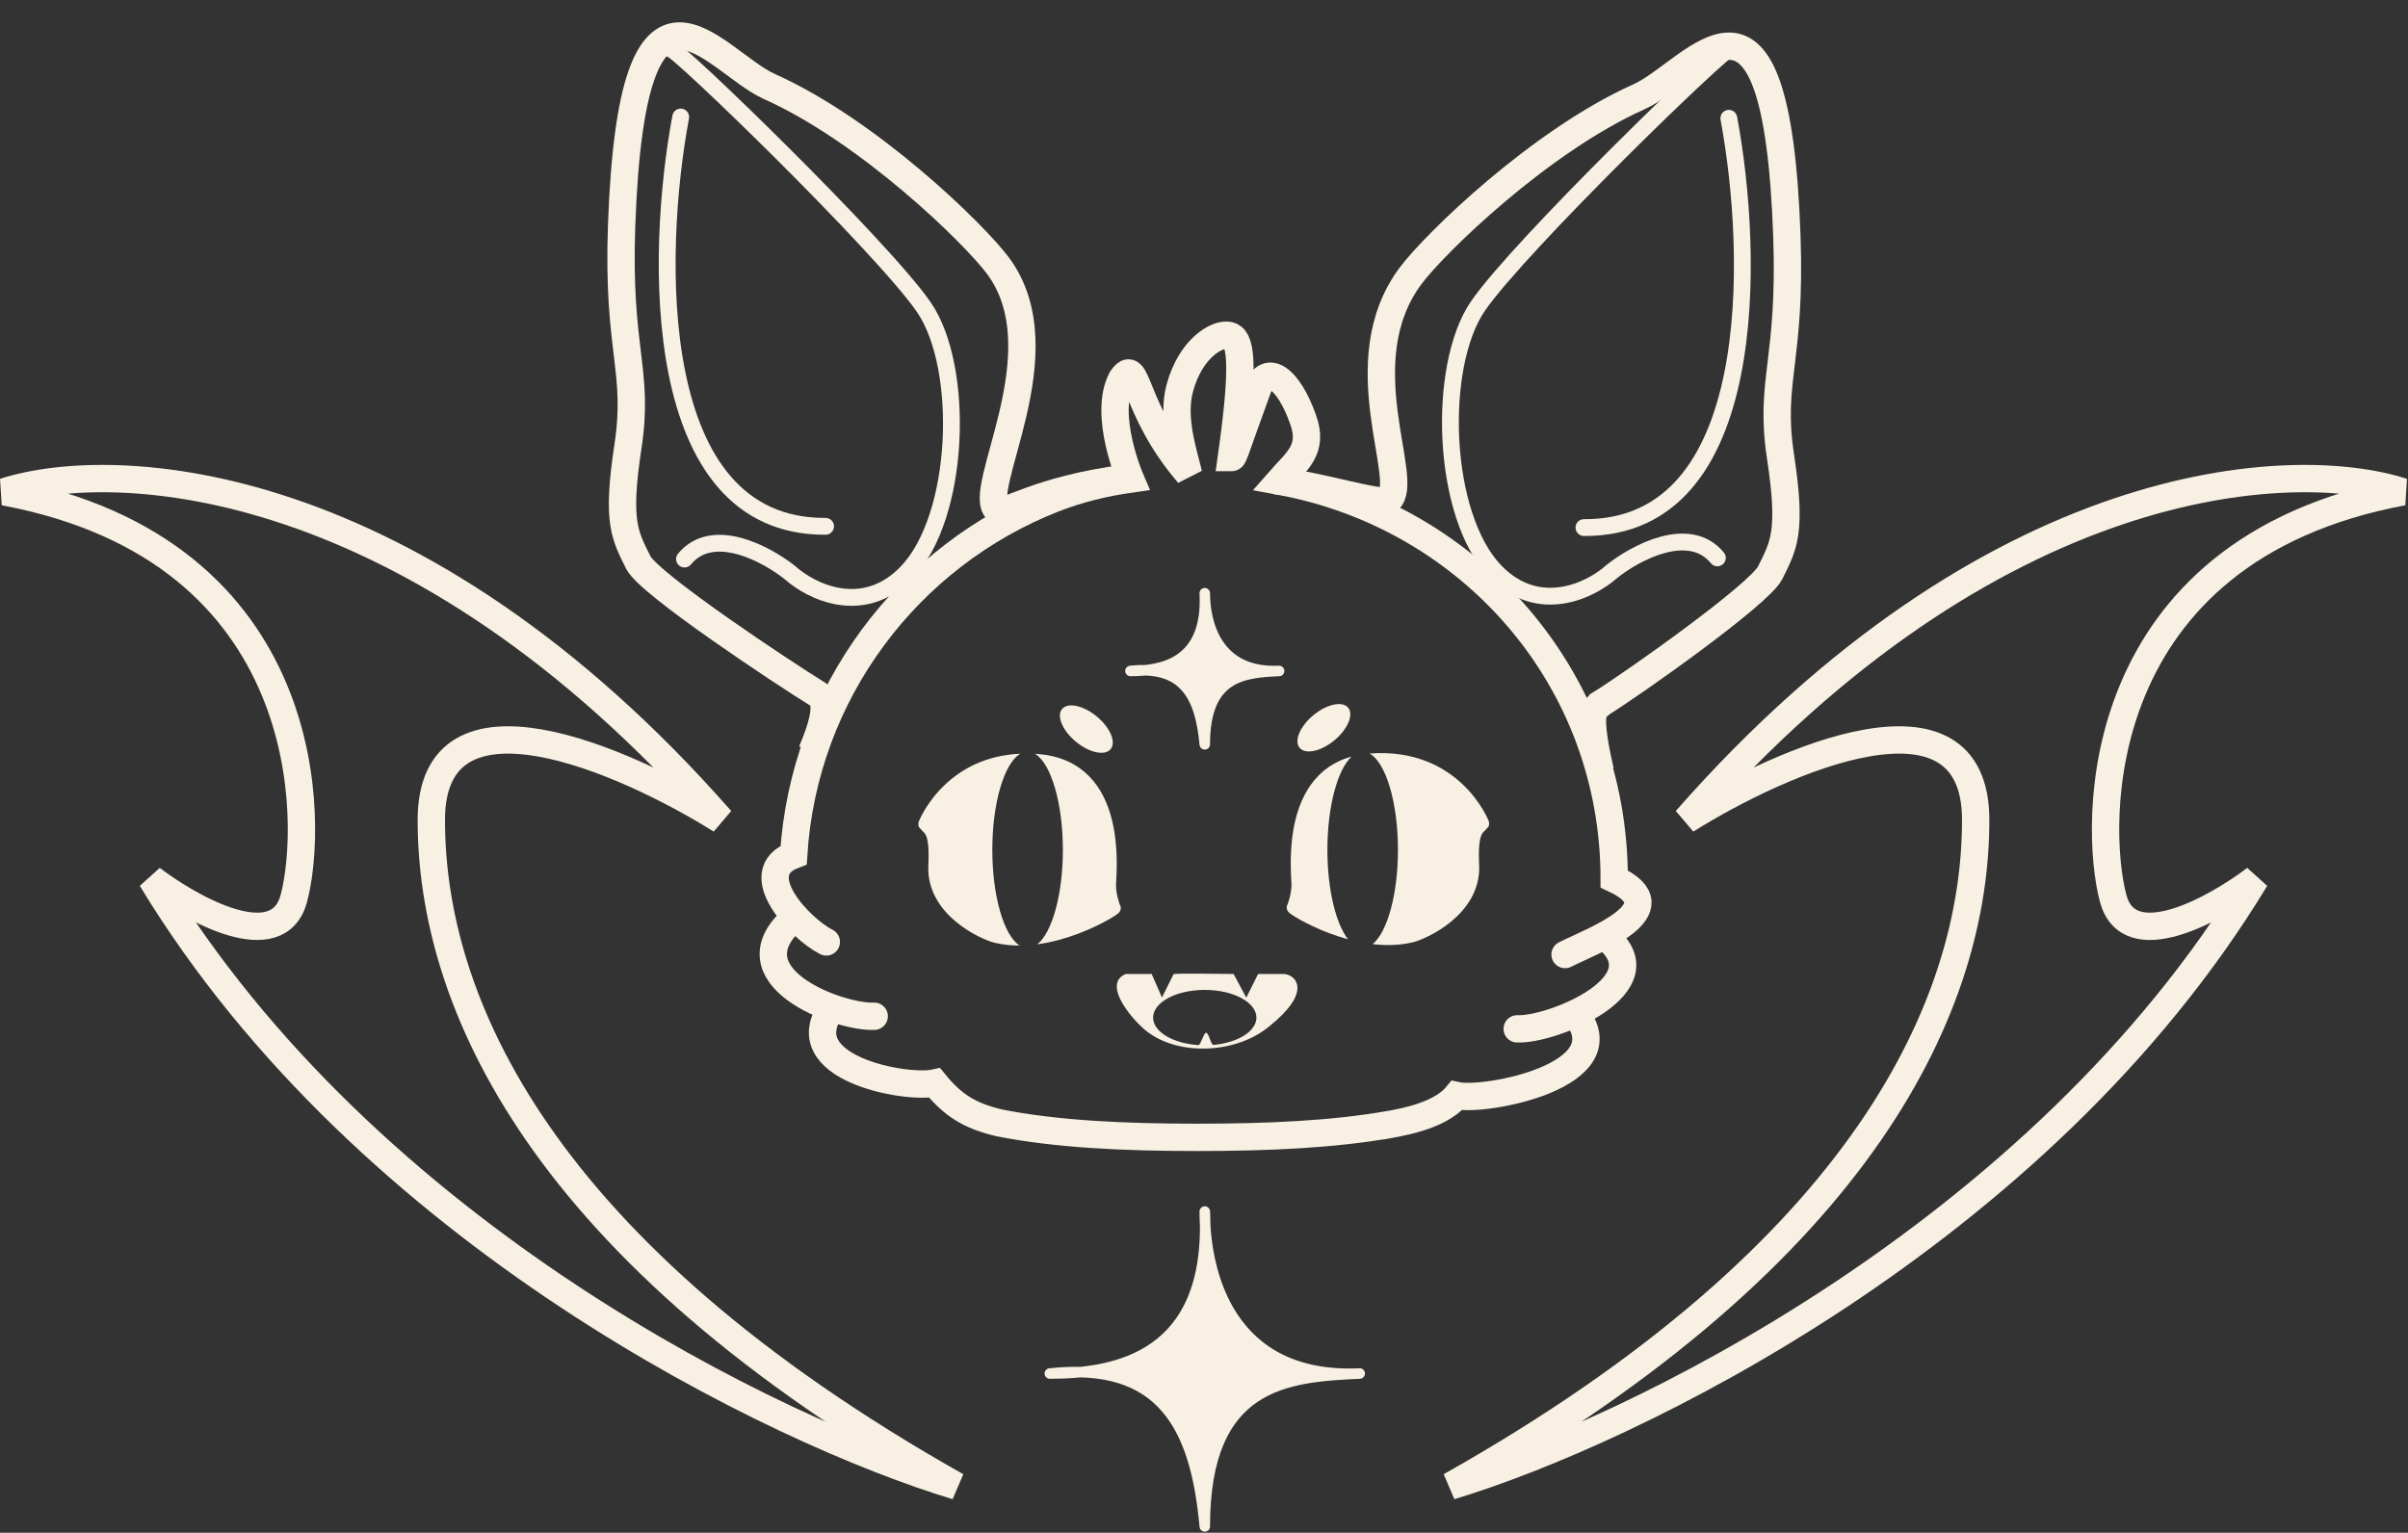 <svg width="1145" height="729" viewBox="0 0 1145 729" fill="none" xmlns="http://www.w3.org/2000/svg">
<rect x="0" y="0" width="1145" height="729" fill="#333333" stroke="none"/>
<path d="M661.52 534.69C633.827 539.633 602.386 540.953 569.303 540.953C534.905 540.953 502.887 539.526 475.228 534.083C460.851 530.675 453.06 525.644 444.435 515.102C430.857 518.097 375.191 507.963 395.557 479.371M415.682 483.354C399.109 484.153 345.241 464.235 378.152 436.081M392.918 448.012C380.338 441.623 355.203 415.066 377.378 406.68C382.222 329.372 432.046 264.262 500.983 237.218C512.658 232.639 524.88 229.652 537.524 227.854C537.524 227.854 524.345 197.264 533.33 180.272C541.197 168.514 538.321 194.272 565.157 225.42C562.761 215.237 557.132 199.062 560.965 184.686C566.077 165.519 578.934 158.329 584.327 159.528C589.719 160.726 592.234 170.19 585.525 217.632C586.722 217.632 586.72 215.832 598.103 184.686C602.307 173.183 612.478 179.295 619.666 199.661C624.74 214.038 616.594 219.247 608.208 228.828C698.89 245.378 767.548 322.49 767.548 418.061C798.692 432.487 756.77 447.613 744.19 454.002M657.329 535.468C663.32 534.27 684.048 531.634 692.673 521.092C706.251 524.087 772.935 511.557 748.974 482.021M721.426 489.344C737.999 490.143 792.702 467.829 762.751 445.054" stroke="#F8F0E3" stroke-width="13" stroke-linecap="round"/>
<path d="M535.728 227.397C493.198 232.788 477.45 245.241 474.319 242.736C463.073 233.738 505.225 167.426 474.445 126.263C462.987 110.939 413.05 62.298 365.859 41.152C339.152 29.185 300.552 -33.019 295.578 107.348C293.458 167.154 304.102 176.197 298.597 212.319C293.091 248.441 297.12 254.603 303.489 267.51C308.583 277.835 373.464 320.69 388.662 330.063C389.752 331.133 396.757 332.4 385.975 357.558" stroke="#F8F0E3" stroke-width="13"/>
<path d="M318.887 23.306C320.684 21.509 419.521 117.35 439.288 146.103C459.055 174.855 456.659 246.142 430.902 272.499C410.296 293.584 385.577 281.284 375.793 272.499C364.611 263.513 338.894 249.614 325.476 265.907" stroke="#F8F0E3" stroke-width="8" stroke-linecap="round"/>
<path d="M823.191 22.73C821.394 20.933 722.557 116.774 702.79 145.527C683.023 174.279 685.419 245.566 711.176 271.923C731.782 293.008 756.501 280.708 766.285 271.923C777.467 262.937 803.184 249.037 816.602 265.331" stroke="#F8F0E3" stroke-width="8" stroke-linecap="round"/>
<path d="M606.41 228.595C625.578 230.392 657.031 240.454 660.162 237.949C671.408 228.95 640.006 172.281 670.785 131.118C682.244 115.794 732.18 67.154 779.371 46.008C806.078 34.041 844.678 -28.163 849.653 112.203C851.772 172.009 841.128 181.053 846.634 217.175C852.14 253.297 848.11 259.458 841.742 272.365C836.647 282.691 776.152 325.423 760.955 334.796C759.757 337.43 753.167 333.237 760.955 366.782" stroke="#F8F0E3" stroke-width="13"/>
<path d="M323.676 55.656C311.496 120.748 308.221 250.812 392.562 250.333" stroke="#F8F0E3" stroke-width="8" stroke-linecap="round"/>
<path d="M822.055 56.258C834.234 121.35 837.509 251.414 753.168 250.934" stroke="#F8F0E3" stroke-width="8" stroke-linecap="round"/>
<path d="M544.492 318.799C542.061 319.044 539.701 319.122 537.52 319.122C540.008 318.85 542.328 318.745 544.492 318.799C557.758 317.463 573.125 311.145 572.954 285.279C572.89 284.188 572.861 283.138 572.861 282.145C572.917 283.22 572.947 284.264 572.954 285.279C573.784 299.363 580.547 320.405 608.203 319.122C591.572 319.894 572.861 321.195 572.861 354.026C570.987 333.149 564.324 319.296 544.492 318.799Z" fill="#F8F0E3"/>
<path d="M537.52 319.122C552.072 319.122 574.594 315.666 572.861 282.145C572.861 295.969 578.405 320.504 608.203 319.122C591.572 319.894 572.861 321.195 572.861 354.026C570.782 330.872 562.813 316.357 537.52 319.122Z" stroke="#F8F0E3" stroke-width="5" stroke-linejoin="round"/>
<path d="M485.177 358.482C477.564 362.903 471.845 381.701 471.845 404.221C471.845 426.363 477.374 444.907 484.796 449.725C481.041 449.731 477.258 449.377 473.539 448.539L472.887 448.388C469.673 447.613 461.712 444.343 454.637 438.477C447.524 432.579 440.854 423.659 441.426 411.607L441.488 410.066C441.744 402.637 441.105 399.293 440.403 397.598C440.065 396.781 439.693 396.302 439.27 395.854C439.006 395.576 438.789 395.375 438.418 395.008C438.084 394.678 437.684 394.267 437.29 393.765L436.893 393.259L436.739 392.634C436.658 392.102 436.691 391.421 436.719 391.278C436.733 391.214 436.76 391.113 436.771 391.075C436.789 391.012 436.806 390.962 436.812 390.945C436.826 390.903 436.839 390.867 436.846 390.849C436.862 390.806 436.879 390.76 436.896 390.716C436.932 390.625 436.98 390.507 437.04 390.365C437.161 390.08 437.336 389.681 437.57 389.188C438.039 388.2 438.745 386.821 439.722 385.19C441.672 381.933 444.715 377.634 449.106 373.436C456.747 366.13 468.398 359.2 485.177 358.482ZM492.15 358.54C492.589 358.565 493.031 358.594 493.477 358.627L494.486 358.714C504.828 359.695 512.451 363.641 517.95 369.274C523.571 375.032 526.793 382.361 528.629 389.554C532.038 402.909 530.838 416.772 530.675 420.559L530.658 421.179C530.658 423.186 531.068 425.441 531.557 427.329C531.797 428.258 532.046 429.058 532.249 429.644C532.351 429.938 532.436 430.164 532.498 430.315C532.542 430.422 532.561 430.46 532.557 430.452L532.624 430.572C533.293 431.916 532.68 433.122 532.604 433.274C532.421 433.64 532.203 433.892 532.115 433.991C531.909 434.223 531.688 434.413 531.545 434.53C531.227 434.791 530.813 435.088 530.354 435.396C529.415 436.025 528.072 436.845 526.405 437.771C523.066 439.625 518.324 441.957 512.736 444.067C507.027 446.223 500.316 448.19 493.25 449.136C500.259 443.534 505.389 425.546 505.389 404.221C505.389 381.795 499.716 363.062 492.15 358.54Z" fill="#F8F0E3"/>
<path d="M651.28 358.394C672.595 356.796 686.809 364.748 695.65 373.202C700.042 377.401 703.085 381.699 705.035 384.957C706.011 386.588 706.719 387.967 707.188 388.954C707.421 389.447 707.596 389.846 707.717 390.132C707.777 390.274 707.825 390.392 707.86 390.482C707.878 390.526 707.895 390.572 707.911 390.615C707.918 390.634 707.931 390.67 707.945 390.712C707.951 390.728 707.968 390.778 707.986 390.842C707.997 390.879 708.024 390.98 708.039 391.045C708.066 391.188 708.1 391.869 708.019 392.4L707.864 393.025L707.468 393.531C707.074 394.033 706.673 394.444 706.34 394.774C705.969 395.142 705.751 395.343 705.487 395.621C705.064 396.068 704.692 396.548 704.354 397.364C703.652 399.06 703.013 402.404 703.269 409.833L703.332 411.374C703.904 423.425 697.233 432.345 690.12 438.243C683.044 444.11 675.084 447.38 671.87 448.154L671.218 448.306C665.077 449.688 658.765 449.76 652.687 449.05C659.642 443.354 664.724 425.44 664.724 404.22C664.724 381.551 658.927 362.654 651.238 358.396L651.28 358.394ZM642.695 359.839C636.007 365.983 631.179 383.53 631.179 404.22C631.179 423.117 635.207 439.393 641.001 446.753C637.82 445.888 634.802 444.884 632.021 443.834C626.434 441.724 621.692 439.391 618.353 437.537C616.686 436.612 615.342 435.792 614.403 435.162C613.944 434.854 613.53 434.558 613.212 434.297C613.069 434.18 612.848 433.99 612.642 433.758C612.554 433.659 612.336 433.406 612.153 433.041C612.077 432.888 611.465 431.683 612.134 430.339L612.201 430.219C612.197 430.228 612.215 430.189 612.259 430.082C612.321 429.931 612.406 429.704 612.508 429.41C612.711 428.824 612.961 428.025 613.201 427.096C613.69 425.207 614.1 422.952 614.1 420.945L614.083 420.325C613.92 416.539 612.72 402.675 616.129 389.32C617.965 382.127 621.186 374.798 626.808 369.04C630.867 364.882 636.083 361.645 642.695 359.839Z" fill="#F8F0E3"/>
<path d="M505.394 337.561C506.584 336.12 508.871 335.654 511.792 336.278C514.685 336.897 518.056 338.565 521.196 341.157C524.336 343.749 526.613 346.743 527.768 349.467C528.934 352.216 528.91 354.55 527.72 355.991C526.53 357.433 524.243 357.899 521.322 357.275C518.429 356.656 515.058 354.988 511.918 352.396C508.778 349.804 506.502 346.81 505.346 344.086C504.18 341.337 504.204 339.003 505.394 337.561Z" fill="#F8F0E3" stroke="#F8F0E3"/>
<path d="M640.665 336.926C639.475 335.485 637.188 335.019 634.267 335.643C631.373 336.262 628.002 337.93 624.862 340.522C621.723 343.114 619.446 346.108 618.29 348.832C617.124 351.581 617.149 353.915 618.339 355.356C619.529 356.798 621.816 357.264 624.736 356.64C627.63 356.022 631.001 354.353 634.141 351.761C637.281 349.169 639.557 346.175 640.713 343.451C641.879 340.702 641.855 338.368 640.665 336.926Z" fill="#F8F0E3" stroke="#F8F0E3"/>
<path d="M570.308 463.091C574.52 463.108 579.113 463.154 582.867 463.203L586.297 463.253L586.591 463.257L586.729 463.517L592.61 474.524L598.077 463.53L598.216 463.253H610.379L610.619 463.259C611.837 463.317 613.295 463.809 614.501 464.769C615.801 465.802 616.819 467.387 616.919 469.551C617.018 471.701 616.21 474.361 613.998 477.564C611.923 480.569 608.594 484.08 603.551 488.139L602.52 488.958C594.457 495.275 583.386 498.634 572.498 498.741C561.952 498.845 551.512 495.899 544.11 489.559L543.404 488.935C539.746 485.603 535.173 480.343 532.742 475.387C531.53 472.914 530.818 470.451 531.083 468.312C531.355 466.121 532.644 464.343 535.244 463.289L535.334 463.253H547.612L547.744 463.552L552.52 474.435L557.927 463.53L558.048 463.286L558.319 463.256C559.733 463.099 564.712 463.069 570.308 463.091ZM572.859 470.822C559.296 470.822 548.301 476.722 548.301 484C548.301 490.734 557.714 496.288 569.865 497.081C570.847 497.143 572.445 491.188 573.459 491.188C574.888 491.189 575.69 497.112 577.053 496.987C588.619 495.92 597.419 490.511 597.419 484C597.419 476.722 586.423 470.822 572.859 470.822Z" fill="#F8F0E3"/>
<path d="M1072.49 417.967C969.783 587.56 774.481 681.209 689.668 706.834C888.083 595.015 939.437 476.207 939.437 390.013C939.437 321.057 847.622 361.281 801.714 390.013C947.374 224.147 1089.61 216.848 1142.52 233.931C993.126 261.886 995.46 392.342 1004.8 427.286C1012.27 455.241 1053.04 432.721 1072.49 417.967Z" stroke="#F8F0E3" stroke-width="13"/>
<path d="M72.035 417.967C174.744 587.56 370.047 681.209 454.859 706.834C256.444 595.015 205.09 476.207 205.09 390.013C205.09 321.057 296.906 361.281 342.813 390.013C197.153 224.147 54.917 216.848 2.006 233.931C151.401 261.886 149.067 392.342 139.73 427.286C132.26 455.241 91.488 432.721 72.035 417.967Z" stroke="#F8F0E3" stroke-width="13"/>
<path d="M513.722 652.615C508.655 653.125 503.735 653.286 499.188 653.286C504.374 652.72 509.212 652.502 513.722 652.615C541.38 649.83 573.417 636.668 573.06 582.779C572.926 580.507 572.866 578.321 572.866 576.25C572.982 578.49 573.046 580.666 573.06 582.779C574.789 612.122 588.889 655.959 646.544 653.286C611.872 654.894 572.866 657.606 572.866 726.003C568.958 682.51 555.068 653.65 513.722 652.615Z" fill="#F8F0E3"/>
<path d="M499.188 653.286C529.526 653.286 576.478 646.087 572.866 576.25C572.866 605.052 584.423 656.166 646.544 653.286C611.872 654.894 572.866 657.606 572.866 726.003C568.532 677.765 551.918 647.527 499.188 653.286Z" stroke="#F8F0E3" stroke-width="5" stroke-linejoin="round"/>
</svg>
